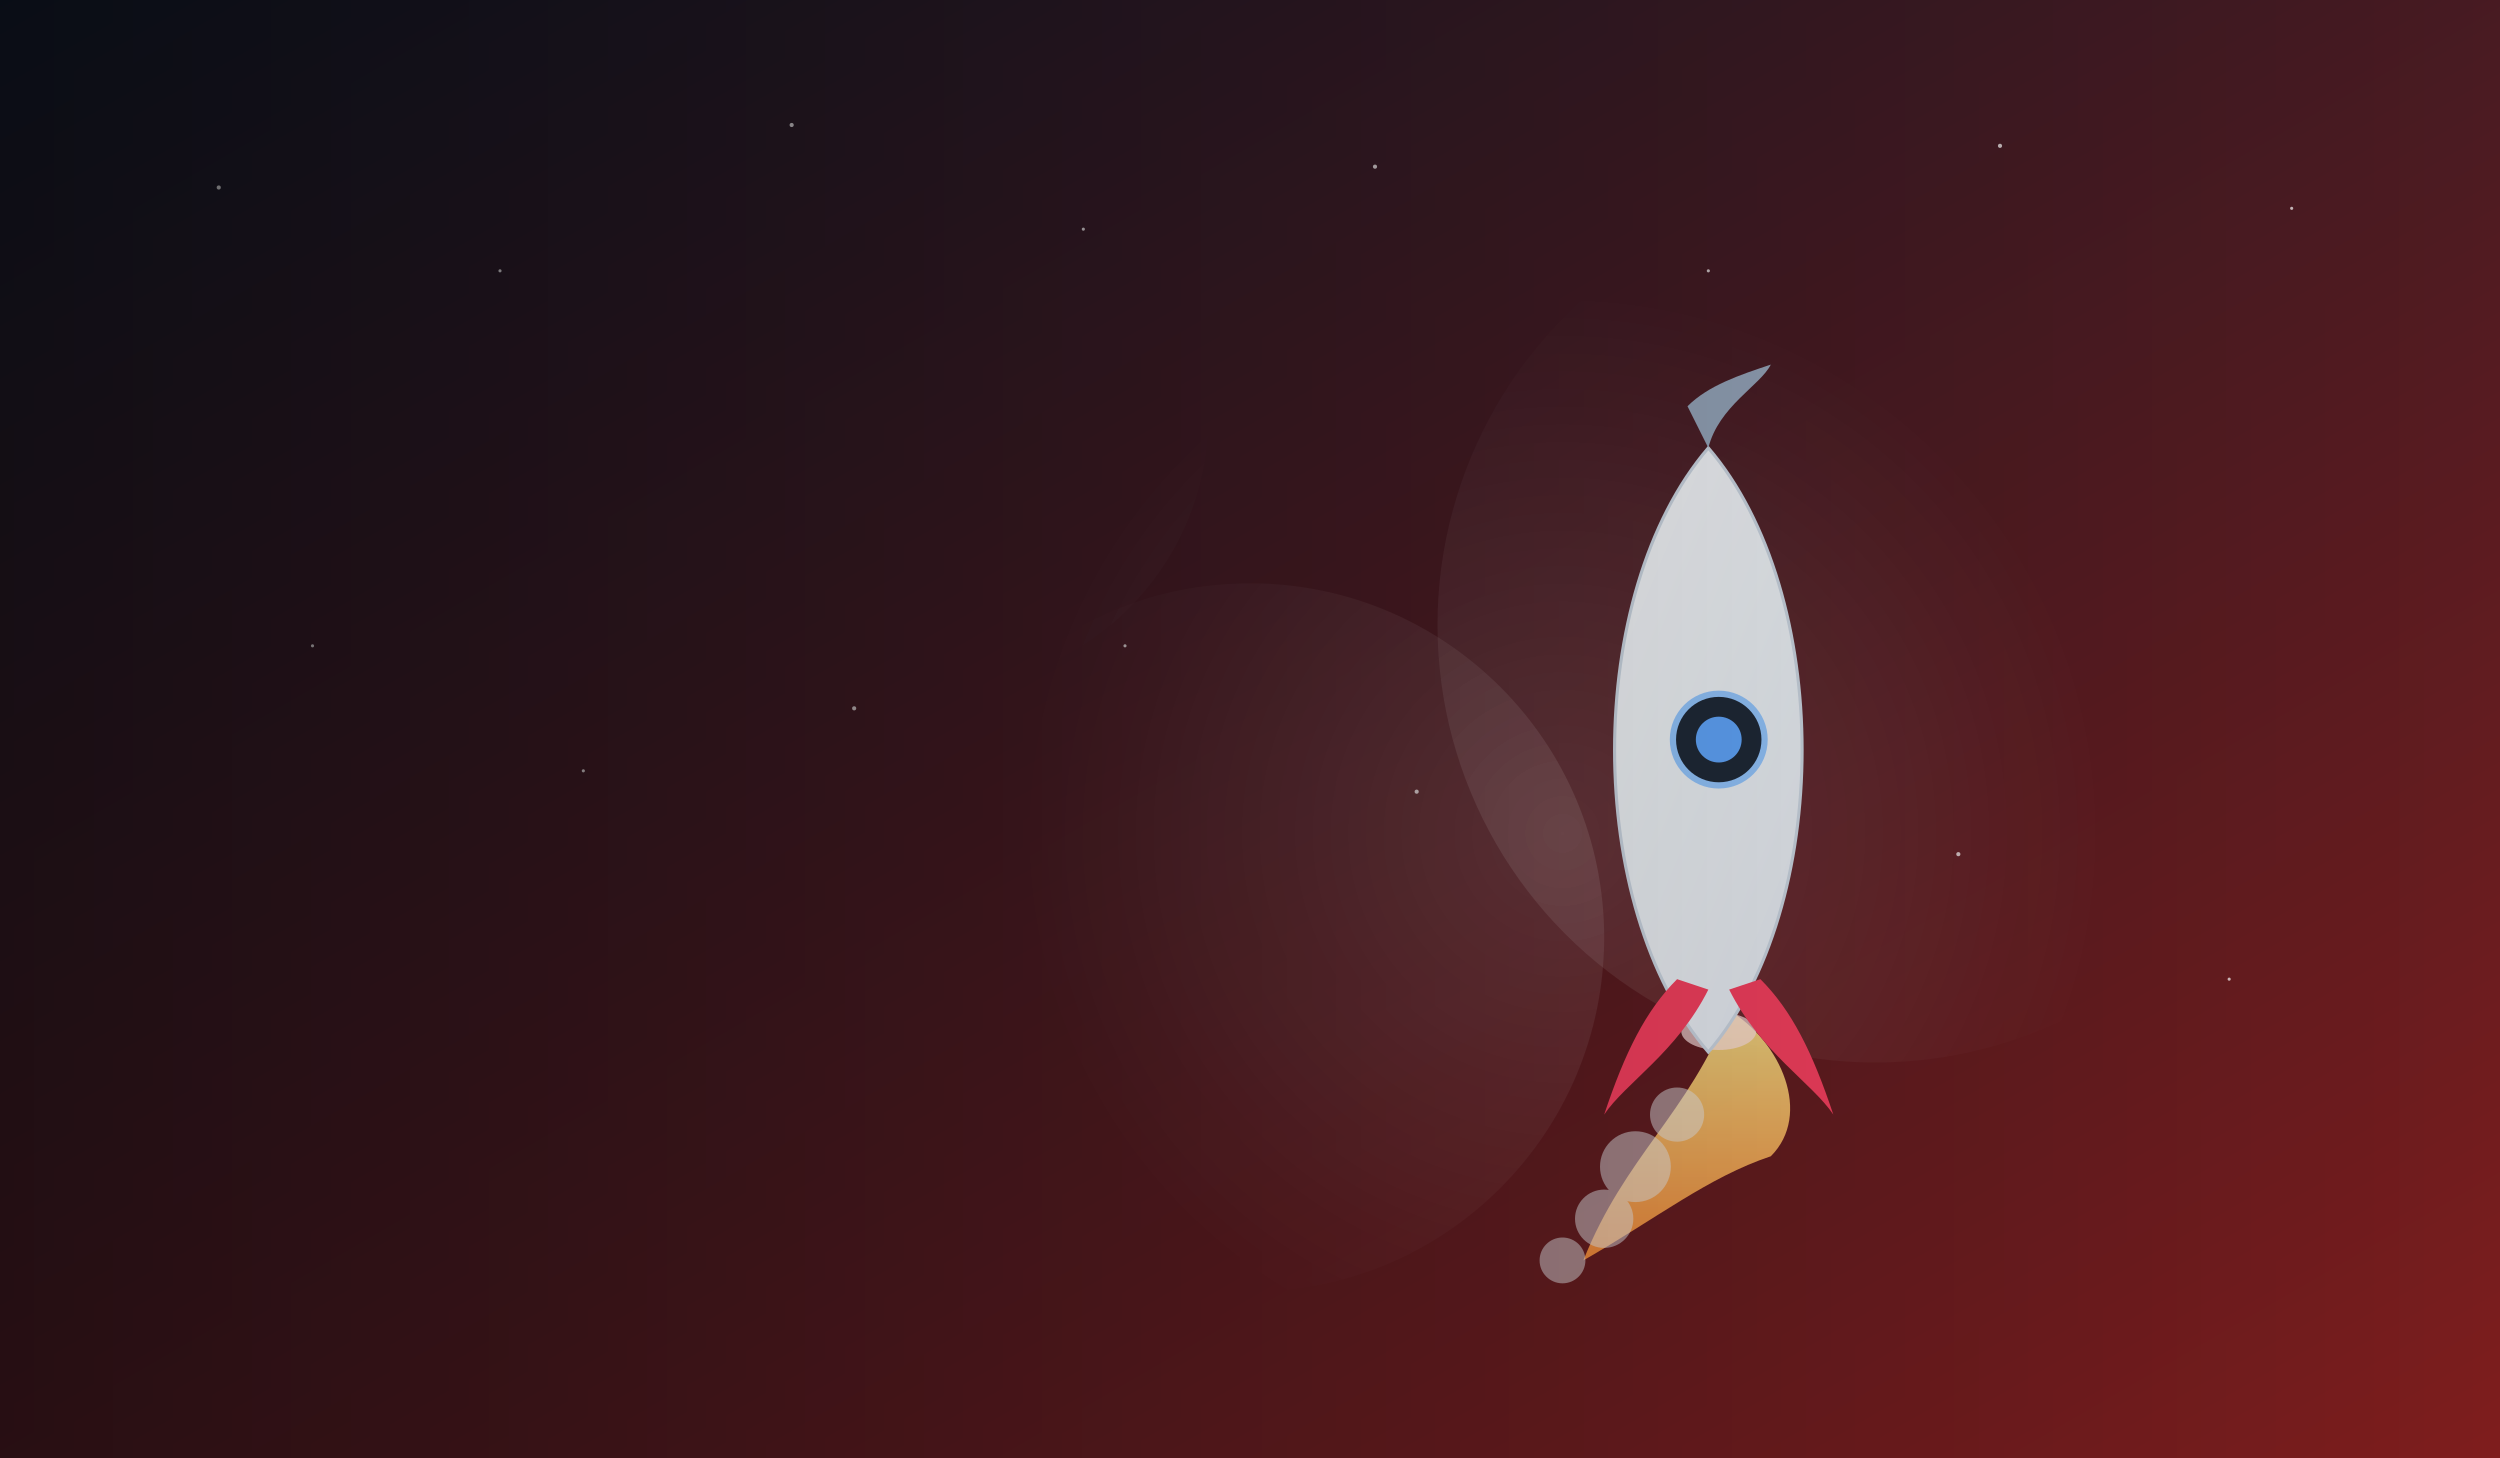 <svg width="2400" height="1400" viewBox="0 0 2400 1400" fill="none" xmlns="http://www.w3.org/2000/svg">
  <rect x="0" y="0" width="2400" height="1400" fill="#333333" stroke="none"/>
  <defs>
    <linearGradient id="bg" x1="0" y1="0" x2="1" y2="1">
      <stop offset="0" stop-color="#111827"/>
      <stop offset="1" stop-color="#7f1d1d"/>
    </linearGradient>
    <radialGradient id="glow" cx="0" cy="0" r="1" gradientUnits="userSpaceOnUse" gradientTransform="translate(1500 800) rotate(90) scale(520 520)">
      <stop stop-color="#ffffff" stop-opacity="0.12"/>
      <stop offset="1" stop-color="#ffffff" stop-opacity="0"/>
    </radialGradient>
    <linearGradient id="flame" x1="0" y1="0" x2="0" y2="1">
      <stop offset="0" stop-color="#fde68a"/>
      <stop offset="1" stop-color="#fb923c"/>
    </linearGradient>
    <linearGradient id="rocket" x1="0" y1="0" x2="1" y2="1">
      <stop offset="0" stop-color="#f8fafc"/>
      <stop offset="1" stop-color="#e2e8f0"/>
    </linearGradient>
  </defs>

  <!-- Background -->
  <rect width="2400" height="1400" fill="url(#bg)"/>

  <!-- Soft vignette circles -->
  <circle cx="900" cy="400" r="260" fill="url(#glow)"/>
  <circle cx="1200" cy="900" r="340" fill="url(#glow)"/>
  <circle cx="1800" cy="600" r="420" fill="url(#glow)"/>

  <!-- Stars -->
  <g fill="#ffffff" fill-opacity="0.7">
    <circle cx="210" cy="180" r="2"/>
    <circle cx="480" cy="260" r="1.5"/>
    <circle cx="760" cy="120" r="2"/>
    <circle cx="1040" cy="220" r="1.5"/>
    <circle cx="1320" cy="160" r="2"/>
    <circle cx="1640" cy="260" r="1.5"/>
    <circle cx="1920" cy="140" r="2"/>
    <circle cx="2200" cy="200" r="1.5"/>
    <circle cx="300" cy="620" r="1.5"/>
    <circle cx="560" cy="740" r="1.5"/>
    <circle cx="820" cy="680" r="2"/>
    <circle cx="1080" cy="620" r="1.5"/>
    <circle cx="1360" cy="760" r="2"/>
    <circle cx="1620" cy="900" r="1.5"/>
    <circle cx="1880" cy="820" r="2"/>
    <circle cx="2140" cy="940" r="1.5"/>
  </g>

  <!-- Rocket group -->
  <g transform="translate(1500,350)">
    <!-- Flame -->
    <path d="M160 620 C 120 720, 60 760, 20 860 C 90 820, 140 780, 200 760 C 240 720, 210 650, 160 620 Z" fill="url(#flame)" opacity="0.9"/>
    <ellipse cx="150" cy="640" rx="36" ry="18" fill="#fee2e2" opacity="0.7"/>

    <!-- Exhaust smoke -->
    <g fill="#e5e7eb" opacity="0.5">
      <circle cx="110" cy="720" r="26"/>
      <circle cx="70" cy="770" r="34"/>
      <circle cx="40" cy="820" r="28"/>
      <circle cx="0" cy="860" r="22"/>
    </g>

    <!-- Body -->
    <path d="M140 80 C 260 220, 260 520, 140 660 C 20 520, 20 220, 140 80 Z" fill="url(#rocket)" stroke="#cbd5e1" stroke-width="3"/>
    <!-- Window -->
    <circle cx="150" cy="360" r="44" fill="#1f2937" stroke="#93c5fd" stroke-width="6"/>
    <circle cx="150" cy="360" r="22" fill="#60a5fa"/>
    <!-- Fins -->
    <path d="M140 600 C 110 660, 60 690, 40 720 C 60 660, 80 620, 110 590 Z" fill="#f43f5e"/>
    <path d="M160 600 C 190 660, 240 690, 260 720 C 240 660, 220 620, 190 590 Z" fill="#f43f5e"/>
    <!-- Nose -->
    <path d="M140 80 C 150 40, 190 20, 200 0 C 170 10, 140 20, 120 40 Z" fill="#94a3b8"/>
  </g>

  <!-- Subtle foreground gradient for legibility on left side -->
  <linearGradient id="fade" x1="0" y1="0" x2="1" y2="0">
    <stop offset="0" stop-color="#000" stop-opacity="0.45"/>
    <stop offset="0.5" stop-color="#000" stop-opacity="0.2"/>
    <stop offset="1" stop-color="#000" stop-opacity="0"/>
  </linearGradient>
  <rect width="2400" height="1400" fill="url(#fade)"/>
</svg>




